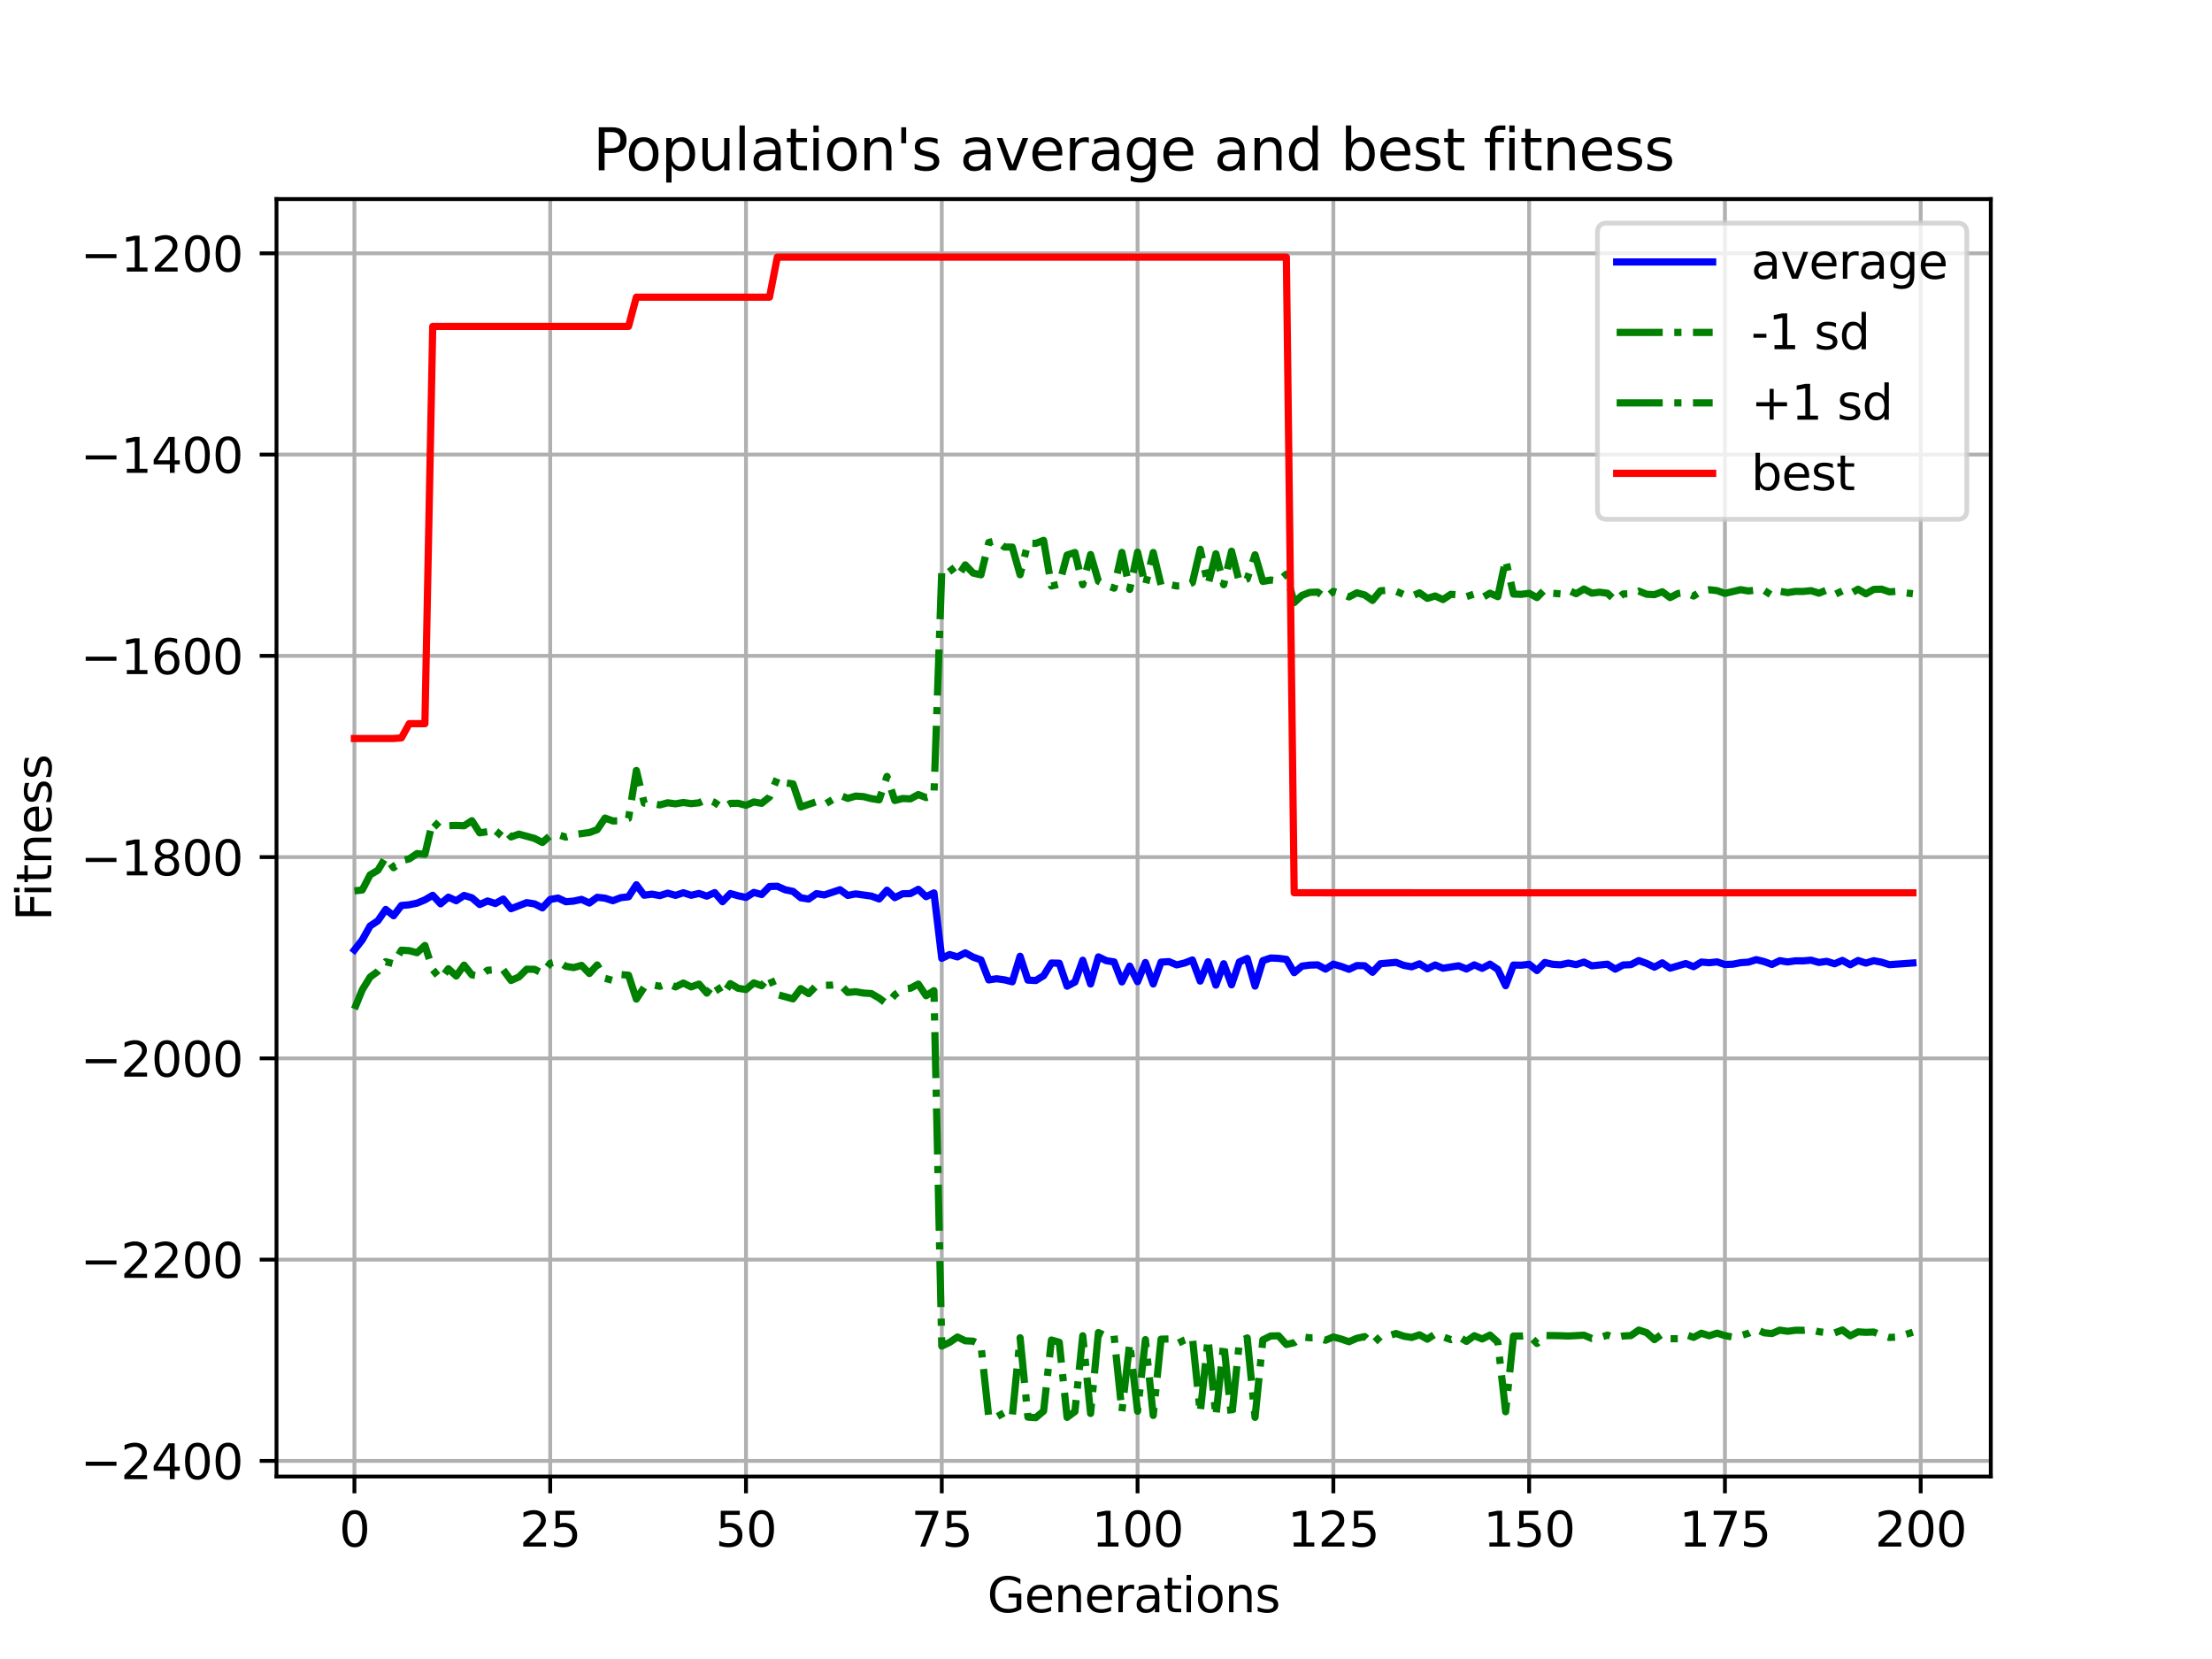 <?xml version="1.0" encoding="utf-8" standalone="no"?>
<!DOCTYPE svg PUBLIC "-//W3C//DTD SVG 1.1//EN"
  "http://www.w3.org/Graphics/SVG/1.1/DTD/svg11.dtd">
<svg xmlns:xlink="http://www.w3.org/1999/xlink" width="460.8pt" height="345.6pt" viewBox="0 0 460.8 345.6" xmlns="http://www.w3.org/2000/svg" version="1.1">
 <defs>
  <style type="text/css">*{stroke-linejoin: round; stroke-linecap: butt}</style>
 </defs>
 <g id="figure_1">
  <g id="patch_1">
   <path d="M 0 345.6 
L 460.8 345.6 
L 460.8 0 
L 0 0 
z
" style="fill: #ffffff"/>
  </g>
  <g id="axes_1">
   <g id="patch_2">
    <path d="M 57.6 307.584 
L 414.72 307.584 
L 414.72 41.472 
L 57.6 41.472 
z
" style="fill: #ffffff"/>
   </g>
   <g id="matplotlib.axis_1">
    <g id="xtick_1">
     <g id="line2d_1">
      <path d="M 73.833 307.584 
L 73.833 41.472 
" clip-path="url(#p5dfbb6d2ee)" style="fill: none; stroke: #b0b0b0; stroke-width: 0.8; stroke-linecap: square"/>
     </g>
     <g id="line2d_2">
      <defs>
       <path id="m62d4b62f67" d="M 0 0 
L 0 3.5 
" style="stroke: #000000; stroke-width: 0.8"/>
      </defs>
      <g>
       <use xlink:href="#m62d4b62f67" x="73.833" y="307.584" style="stroke: #000000; stroke-width: 0.8"/>
      </g>
     </g>
     <g id="text_1">
      <!-- 0 -->
      <g transform="translate(70.651 322.182) scale(0.1 -0.1)">
       <defs>
        <path id="DejaVuSans-30" d="M 2034 4250 
Q 1547 4250 1301 3770 
Q 1056 3291 1056 2328 
Q 1056 1369 1301 889 
Q 1547 409 2034 409 
Q 2525 409 2770 889 
Q 3016 1369 3016 2328 
Q 3016 3291 2770 3770 
Q 2525 4250 2034 4250 
z
M 2034 4750 
Q 2819 4750 3233 4129 
Q 3647 3509 3647 2328 
Q 3647 1150 3233 529 
Q 2819 -91 2034 -91 
Q 1250 -91 836 529 
Q 422 1150 422 2328 
Q 422 3509 836 4129 
Q 1250 4750 2034 4750 
z
" transform="scale(0.016)"/>
       </defs>
       <use xlink:href="#DejaVuSans-30"/>
      </g>
     </g>
    </g>
    <g id="xtick_2">
     <g id="line2d_3">
      <path d="M 114.618 307.584 
L 114.618 41.472 
" clip-path="url(#p5dfbb6d2ee)" style="fill: none; stroke: #b0b0b0; stroke-width: 0.8; stroke-linecap: square"/>
     </g>
     <g id="line2d_4">
      <g>
       <use xlink:href="#m62d4b62f67" x="114.618" y="307.584" style="stroke: #000000; stroke-width: 0.8"/>
      </g>
     </g>
     <g id="text_2">
      <!-- 25 -->
      <g transform="translate(108.256 322.182) scale(0.1 -0.1)">
       <defs>
        <path id="DejaVuSans-32" d="M 1228 531 
L 3431 531 
L 3431 0 
L 469 0 
L 469 531 
Q 828 903 1448 1529 
Q 2069 2156 2228 2338 
Q 2531 2678 2651 2914 
Q 2772 3150 2772 3378 
Q 2772 3750 2511 3984 
Q 2250 4219 1831 4219 
Q 1534 4219 1204 4116 
Q 875 4013 500 3803 
L 500 4441 
Q 881 4594 1212 4672 
Q 1544 4750 1819 4750 
Q 2544 4750 2975 4387 
Q 3406 4025 3406 3419 
Q 3406 3131 3298 2873 
Q 3191 2616 2906 2266 
Q 2828 2175 2409 1742 
Q 1991 1309 1228 531 
z
" transform="scale(0.016)"/>
        <path id="DejaVuSans-35" d="M 691 4666 
L 3169 4666 
L 3169 4134 
L 1269 4134 
L 1269 2991 
Q 1406 3038 1543 3061 
Q 1681 3084 1819 3084 
Q 2600 3084 3056 2656 
Q 3513 2228 3513 1497 
Q 3513 744 3044 326 
Q 2575 -91 1722 -91 
Q 1428 -91 1123 -41 
Q 819 9 494 109 
L 494 744 
Q 775 591 1075 516 
Q 1375 441 1709 441 
Q 2250 441 2565 725 
Q 2881 1009 2881 1497 
Q 2881 1984 2565 2268 
Q 2250 2553 1709 2553 
Q 1456 2553 1204 2497 
Q 953 2441 691 2322 
L 691 4666 
z
" transform="scale(0.016)"/>
       </defs>
       <use xlink:href="#DejaVuSans-32"/>
       <use xlink:href="#DejaVuSans-35" x="63.623"/>
      </g>
     </g>
    </g>
    <g id="xtick_3">
     <g id="line2d_5">
      <path d="M 155.404 307.584 
L 155.404 41.472 
" clip-path="url(#p5dfbb6d2ee)" style="fill: none; stroke: #b0b0b0; stroke-width: 0.8; stroke-linecap: square"/>
     </g>
     <g id="line2d_6">
      <g>
       <use xlink:href="#m62d4b62f67" x="155.404" y="307.584" style="stroke: #000000; stroke-width: 0.8"/>
      </g>
     </g>
     <g id="text_3">
      <!-- 50 -->
      <g transform="translate(149.042 322.182) scale(0.1 -0.1)">
       <use xlink:href="#DejaVuSans-35"/>
       <use xlink:href="#DejaVuSans-30" x="63.623"/>
      </g>
     </g>
    </g>
    <g id="xtick_4">
     <g id="line2d_7">
      <path d="M 196.19 307.584 
L 196.19 41.472 
" clip-path="url(#p5dfbb6d2ee)" style="fill: none; stroke: #b0b0b0; stroke-width: 0.8; stroke-linecap: square"/>
     </g>
     <g id="line2d_8">
      <g>
       <use xlink:href="#m62d4b62f67" x="196.19" y="307.584" style="stroke: #000000; stroke-width: 0.8"/>
      </g>
     </g>
     <g id="text_4">
      <!-- 75 -->
      <g transform="translate(189.827 322.182) scale(0.1 -0.1)">
       <defs>
        <path id="DejaVuSans-37" d="M 525 4666 
L 3525 4666 
L 3525 4397 
L 1831 0 
L 1172 0 
L 2766 4134 
L 525 4134 
L 525 4666 
z
" transform="scale(0.016)"/>
       </defs>
       <use xlink:href="#DejaVuSans-37"/>
       <use xlink:href="#DejaVuSans-35" x="63.623"/>
      </g>
     </g>
    </g>
    <g id="xtick_5">
     <g id="line2d_9">
      <path d="M 236.976 307.584 
L 236.976 41.472 
" clip-path="url(#p5dfbb6d2ee)" style="fill: none; stroke: #b0b0b0; stroke-width: 0.8; stroke-linecap: square"/>
     </g>
     <g id="line2d_10">
      <g>
       <use xlink:href="#m62d4b62f67" x="236.976" y="307.584" style="stroke: #000000; stroke-width: 0.8"/>
      </g>
     </g>
     <g id="text_5">
      <!-- 100 -->
      <g transform="translate(227.432 322.182) scale(0.1 -0.1)">
       <defs>
        <path id="DejaVuSans-31" d="M 794 531 
L 1825 531 
L 1825 4091 
L 703 3866 
L 703 4441 
L 1819 4666 
L 2450 4666 
L 2450 531 
L 3481 531 
L 3481 0 
L 794 0 
L 794 531 
z
" transform="scale(0.016)"/>
       </defs>
       <use xlink:href="#DejaVuSans-31"/>
       <use xlink:href="#DejaVuSans-30" x="63.623"/>
       <use xlink:href="#DejaVuSans-30" x="127.246"/>
      </g>
     </g>
    </g>
    <g id="xtick_6">
     <g id="line2d_11">
      <path d="M 277.761 307.584 
L 277.761 41.472 
" clip-path="url(#p5dfbb6d2ee)" style="fill: none; stroke: #b0b0b0; stroke-width: 0.8; stroke-linecap: square"/>
     </g>
     <g id="line2d_12">
      <g>
       <use xlink:href="#m62d4b62f67" x="277.761" y="307.584" style="stroke: #000000; stroke-width: 0.8"/>
      </g>
     </g>
     <g id="text_6">
      <!-- 125 -->
      <g transform="translate(268.218 322.182) scale(0.1 -0.1)">
       <use xlink:href="#DejaVuSans-31"/>
       <use xlink:href="#DejaVuSans-32" x="63.623"/>
       <use xlink:href="#DejaVuSans-35" x="127.246"/>
      </g>
     </g>
    </g>
    <g id="xtick_7">
     <g id="line2d_13">
      <path d="M 318.547 307.584 
L 318.547 41.472 
" clip-path="url(#p5dfbb6d2ee)" style="fill: none; stroke: #b0b0b0; stroke-width: 0.8; stroke-linecap: square"/>
     </g>
     <g id="line2d_14">
      <g>
       <use xlink:href="#m62d4b62f67" x="318.547" y="307.584" style="stroke: #000000; stroke-width: 0.8"/>
      </g>
     </g>
     <g id="text_7">
      <!-- 150 -->
      <g transform="translate(309.003 322.182) scale(0.1 -0.1)">
       <use xlink:href="#DejaVuSans-31"/>
       <use xlink:href="#DejaVuSans-35" x="63.623"/>
       <use xlink:href="#DejaVuSans-30" x="127.246"/>
      </g>
     </g>
    </g>
    <g id="xtick_8">
     <g id="line2d_15">
      <path d="M 359.333 307.584 
L 359.333 41.472 
" clip-path="url(#p5dfbb6d2ee)" style="fill: none; stroke: #b0b0b0; stroke-width: 0.8; stroke-linecap: square"/>
     </g>
     <g id="line2d_16">
      <g>
       <use xlink:href="#m62d4b62f67" x="359.333" y="307.584" style="stroke: #000000; stroke-width: 0.8"/>
      </g>
     </g>
     <g id="text_8">
      <!-- 175 -->
      <g transform="translate(349.789 322.182) scale(0.1 -0.1)">
       <use xlink:href="#DejaVuSans-31"/>
       <use xlink:href="#DejaVuSans-37" x="63.623"/>
       <use xlink:href="#DejaVuSans-35" x="127.246"/>
      </g>
     </g>
    </g>
    <g id="xtick_9">
     <g id="line2d_17">
      <path d="M 400.119 307.584 
L 400.119 41.472 
" clip-path="url(#p5dfbb6d2ee)" style="fill: none; stroke: #b0b0b0; stroke-width: 0.8; stroke-linecap: square"/>
     </g>
     <g id="line2d_18">
      <g>
       <use xlink:href="#m62d4b62f67" x="400.119" y="307.584" style="stroke: #000000; stroke-width: 0.8"/>
      </g>
     </g>
     <g id="text_9">
      <!-- 200 -->
      <g transform="translate(390.575 322.182) scale(0.1 -0.1)">
       <use xlink:href="#DejaVuSans-32"/>
       <use xlink:href="#DejaVuSans-30" x="63.623"/>
       <use xlink:href="#DejaVuSans-30" x="127.246"/>
      </g>
     </g>
    </g>
    <g id="text_10">
     <!-- Generations -->
     <g transform="translate(205.662 335.861) scale(0.1 -0.1)">
      <defs>
       <path id="DejaVuSans-47" d="M 3809 666 
L 3809 1919 
L 2778 1919 
L 2778 2438 
L 4434 2438 
L 4434 434 
Q 4069 175 3628 42 
Q 3188 -91 2688 -91 
Q 1594 -91 976 548 
Q 359 1188 359 2328 
Q 359 3472 976 4111 
Q 1594 4750 2688 4750 
Q 3144 4750 3555 4637 
Q 3966 4525 4313 4306 
L 4313 3634 
Q 3963 3931 3569 4081 
Q 3175 4231 2741 4231 
Q 1884 4231 1454 3753 
Q 1025 3275 1025 2328 
Q 1025 1384 1454 906 
Q 1884 428 2741 428 
Q 3075 428 3337 486 
Q 3600 544 3809 666 
z
" transform="scale(0.016)"/>
       <path id="DejaVuSans-65" d="M 3597 1894 
L 3597 1613 
L 953 1613 
Q 991 1019 1311 708 
Q 1631 397 2203 397 
Q 2534 397 2845 478 
Q 3156 559 3463 722 
L 3463 178 
Q 3153 47 2828 -22 
Q 2503 -91 2169 -91 
Q 1331 -91 842 396 
Q 353 884 353 1716 
Q 353 2575 817 3079 
Q 1281 3584 2069 3584 
Q 2775 3584 3186 3129 
Q 3597 2675 3597 1894 
z
M 3022 2063 
Q 3016 2534 2758 2815 
Q 2500 3097 2075 3097 
Q 1594 3097 1305 2825 
Q 1016 2553 972 2059 
L 3022 2063 
z
" transform="scale(0.016)"/>
       <path id="DejaVuSans-6e" d="M 3513 2113 
L 3513 0 
L 2938 0 
L 2938 2094 
Q 2938 2591 2744 2837 
Q 2550 3084 2163 3084 
Q 1697 3084 1428 2787 
Q 1159 2491 1159 1978 
L 1159 0 
L 581 0 
L 581 3500 
L 1159 3500 
L 1159 2956 
Q 1366 3272 1645 3428 
Q 1925 3584 2291 3584 
Q 2894 3584 3203 3211 
Q 3513 2838 3513 2113 
z
" transform="scale(0.016)"/>
       <path id="DejaVuSans-72" d="M 2631 2963 
Q 2534 3019 2420 3045 
Q 2306 3072 2169 3072 
Q 1681 3072 1420 2755 
Q 1159 2438 1159 1844 
L 1159 0 
L 581 0 
L 581 3500 
L 1159 3500 
L 1159 2956 
Q 1341 3275 1631 3429 
Q 1922 3584 2338 3584 
Q 2397 3584 2469 3576 
Q 2541 3569 2628 3553 
L 2631 2963 
z
" transform="scale(0.016)"/>
       <path id="DejaVuSans-61" d="M 2194 1759 
Q 1497 1759 1228 1600 
Q 959 1441 959 1056 
Q 959 750 1161 570 
Q 1363 391 1709 391 
Q 2188 391 2477 730 
Q 2766 1069 2766 1631 
L 2766 1759 
L 2194 1759 
z
M 3341 1997 
L 3341 0 
L 2766 0 
L 2766 531 
Q 2569 213 2275 61 
Q 1981 -91 1556 -91 
Q 1019 -91 701 211 
Q 384 513 384 1019 
Q 384 1609 779 1909 
Q 1175 2209 1959 2209 
L 2766 2209 
L 2766 2266 
Q 2766 2663 2505 2880 
Q 2244 3097 1772 3097 
Q 1472 3097 1187 3025 
Q 903 2953 641 2809 
L 641 3341 
Q 956 3463 1253 3523 
Q 1550 3584 1831 3584 
Q 2591 3584 2966 3190 
Q 3341 2797 3341 1997 
z
" transform="scale(0.016)"/>
       <path id="DejaVuSans-74" d="M 1172 4494 
L 1172 3500 
L 2356 3500 
L 2356 3053 
L 1172 3053 
L 1172 1153 
Q 1172 725 1289 603 
Q 1406 481 1766 481 
L 2356 481 
L 2356 0 
L 1766 0 
Q 1100 0 847 248 
Q 594 497 594 1153 
L 594 3053 
L 172 3053 
L 172 3500 
L 594 3500 
L 594 4494 
L 1172 4494 
z
" transform="scale(0.016)"/>
       <path id="DejaVuSans-69" d="M 603 3500 
L 1178 3500 
L 1178 0 
L 603 0 
L 603 3500 
z
M 603 4863 
L 1178 4863 
L 1178 4134 
L 603 4134 
L 603 4863 
z
" transform="scale(0.016)"/>
       <path id="DejaVuSans-6f" d="M 1959 3097 
Q 1497 3097 1228 2736 
Q 959 2375 959 1747 
Q 959 1119 1226 758 
Q 1494 397 1959 397 
Q 2419 397 2687 759 
Q 2956 1122 2956 1747 
Q 2956 2369 2687 2733 
Q 2419 3097 1959 3097 
z
M 1959 3584 
Q 2709 3584 3137 3096 
Q 3566 2609 3566 1747 
Q 3566 888 3137 398 
Q 2709 -91 1959 -91 
Q 1206 -91 779 398 
Q 353 888 353 1747 
Q 353 2609 779 3096 
Q 1206 3584 1959 3584 
z
" transform="scale(0.016)"/>
       <path id="DejaVuSans-73" d="M 2834 3397 
L 2834 2853 
Q 2591 2978 2328 3040 
Q 2066 3103 1784 3103 
Q 1356 3103 1142 2972 
Q 928 2841 928 2578 
Q 928 2378 1081 2264 
Q 1234 2150 1697 2047 
L 1894 2003 
Q 2506 1872 2764 1633 
Q 3022 1394 3022 966 
Q 3022 478 2636 193 
Q 2250 -91 1575 -91 
Q 1294 -91 989 -36 
Q 684 19 347 128 
L 347 722 
Q 666 556 975 473 
Q 1284 391 1588 391 
Q 1994 391 2212 530 
Q 2431 669 2431 922 
Q 2431 1156 2273 1281 
Q 2116 1406 1581 1522 
L 1381 1569 
Q 847 1681 609 1914 
Q 372 2147 372 2553 
Q 372 3047 722 3315 
Q 1072 3584 1716 3584 
Q 2034 3584 2315 3537 
Q 2597 3491 2834 3397 
z
" transform="scale(0.016)"/>
      </defs>
      <use xlink:href="#DejaVuSans-47"/>
      <use xlink:href="#DejaVuSans-65" x="77.49"/>
      <use xlink:href="#DejaVuSans-6e" x="139.014"/>
      <use xlink:href="#DejaVuSans-65" x="202.393"/>
      <use xlink:href="#DejaVuSans-72" x="263.916"/>
      <use xlink:href="#DejaVuSans-61" x="305.029"/>
      <use xlink:href="#DejaVuSans-74" x="366.309"/>
      <use xlink:href="#DejaVuSans-69" x="405.518"/>
      <use xlink:href="#DejaVuSans-6f" x="433.301"/>
      <use xlink:href="#DejaVuSans-6e" x="494.482"/>
      <use xlink:href="#DejaVuSans-73" x="557.861"/>
     </g>
    </g>
   </g>
   <g id="matplotlib.axis_2">
    <g id="ytick_1">
     <g id="line2d_19">
      <path d="M 57.6 304.334 
L 414.72 304.334 
" clip-path="url(#p5dfbb6d2ee)" style="fill: none; stroke: #b0b0b0; stroke-width: 0.8; stroke-linecap: square"/>
     </g>
     <g id="line2d_20">
      <defs>
       <path id="mef8c533d54" d="M 0 0 
L -3.5 0 
" style="stroke: #000000; stroke-width: 0.8"/>
      </defs>
      <g>
       <use xlink:href="#mef8c533d54" x="57.6" y="304.334" style="stroke: #000000; stroke-width: 0.8"/>
      </g>
     </g>
     <g id="text_11">
      <!-- −2400 -->
      <g transform="translate(16.77 308.134) scale(0.1 -0.1)">
       <defs>
        <path id="DejaVuSans-2212" d="M 678 2272 
L 4684 2272 
L 4684 1741 
L 678 1741 
L 678 2272 
z
" transform="scale(0.016)"/>
        <path id="DejaVuSans-34" d="M 2419 4116 
L 825 1625 
L 2419 1625 
L 2419 4116 
z
M 2253 4666 
L 3047 4666 
L 3047 1625 
L 3713 1625 
L 3713 1100 
L 3047 1100 
L 3047 0 
L 2419 0 
L 2419 1100 
L 313 1100 
L 313 1709 
L 2253 4666 
z
" transform="scale(0.016)"/>
       </defs>
       <use xlink:href="#DejaVuSans-2212"/>
       <use xlink:href="#DejaVuSans-32" x="83.789"/>
       <use xlink:href="#DejaVuSans-34" x="147.412"/>
       <use xlink:href="#DejaVuSans-30" x="211.035"/>
       <use xlink:href="#DejaVuSans-30" x="274.658"/>
      </g>
     </g>
    </g>
    <g id="ytick_2">
     <g id="line2d_21">
      <path d="M 57.6 262.408 
L 414.72 262.408 
" clip-path="url(#p5dfbb6d2ee)" style="fill: none; stroke: #b0b0b0; stroke-width: 0.8; stroke-linecap: square"/>
     </g>
     <g id="line2d_22">
      <g>
       <use xlink:href="#mef8c533d54" x="57.6" y="262.408" style="stroke: #000000; stroke-width: 0.8"/>
      </g>
     </g>
     <g id="text_12">
      <!-- −2200 -->
      <g transform="translate(16.77 266.207) scale(0.1 -0.1)">
       <use xlink:href="#DejaVuSans-2212"/>
       <use xlink:href="#DejaVuSans-32" x="83.789"/>
       <use xlink:href="#DejaVuSans-32" x="147.412"/>
       <use xlink:href="#DejaVuSans-30" x="211.035"/>
       <use xlink:href="#DejaVuSans-30" x="274.658"/>
      </g>
     </g>
    </g>
    <g id="ytick_3">
     <g id="line2d_23">
      <path d="M 57.6 220.481 
L 414.72 220.481 
" clip-path="url(#p5dfbb6d2ee)" style="fill: none; stroke: #b0b0b0; stroke-width: 0.8; stroke-linecap: square"/>
     </g>
     <g id="line2d_24">
      <g>
       <use xlink:href="#mef8c533d54" x="57.6" y="220.481" style="stroke: #000000; stroke-width: 0.8"/>
      </g>
     </g>
     <g id="text_13">
      <!-- −2000 -->
      <g transform="translate(16.77 224.281) scale(0.1 -0.1)">
       <use xlink:href="#DejaVuSans-2212"/>
       <use xlink:href="#DejaVuSans-32" x="83.789"/>
       <use xlink:href="#DejaVuSans-30" x="147.412"/>
       <use xlink:href="#DejaVuSans-30" x="211.035"/>
       <use xlink:href="#DejaVuSans-30" x="274.658"/>
      </g>
     </g>
    </g>
    <g id="ytick_4">
     <g id="line2d_25">
      <path d="M 57.6 178.555 
L 414.72 178.555 
" clip-path="url(#p5dfbb6d2ee)" style="fill: none; stroke: #b0b0b0; stroke-width: 0.8; stroke-linecap: square"/>
     </g>
     <g id="line2d_26">
      <g>
       <use xlink:href="#mef8c533d54" x="57.6" y="178.555" style="stroke: #000000; stroke-width: 0.8"/>
      </g>
     </g>
     <g id="text_14">
      <!-- −1800 -->
      <g transform="translate(16.77 182.354) scale(0.1 -0.1)">
       <defs>
        <path id="DejaVuSans-38" d="M 2034 2216 
Q 1584 2216 1326 1975 
Q 1069 1734 1069 1313 
Q 1069 891 1326 650 
Q 1584 409 2034 409 
Q 2484 409 2743 651 
Q 3003 894 3003 1313 
Q 3003 1734 2745 1975 
Q 2488 2216 2034 2216 
z
M 1403 2484 
Q 997 2584 770 2862 
Q 544 3141 544 3541 
Q 544 4100 942 4425 
Q 1341 4750 2034 4750 
Q 2731 4750 3128 4425 
Q 3525 4100 3525 3541 
Q 3525 3141 3298 2862 
Q 3072 2584 2669 2484 
Q 3125 2378 3379 2068 
Q 3634 1759 3634 1313 
Q 3634 634 3220 271 
Q 2806 -91 2034 -91 
Q 1263 -91 848 271 
Q 434 634 434 1313 
Q 434 1759 690 2068 
Q 947 2378 1403 2484 
z
M 1172 3481 
Q 1172 3119 1398 2916 
Q 1625 2713 2034 2713 
Q 2441 2713 2670 2916 
Q 2900 3119 2900 3481 
Q 2900 3844 2670 4047 
Q 2441 4250 2034 4250 
Q 1625 4250 1398 4047 
Q 1172 3844 1172 3481 
z
" transform="scale(0.016)"/>
       </defs>
       <use xlink:href="#DejaVuSans-2212"/>
       <use xlink:href="#DejaVuSans-31" x="83.789"/>
       <use xlink:href="#DejaVuSans-38" x="147.412"/>
       <use xlink:href="#DejaVuSans-30" x="211.035"/>
       <use xlink:href="#DejaVuSans-30" x="274.658"/>
      </g>
     </g>
    </g>
    <g id="ytick_5">
     <g id="line2d_27">
      <path d="M 57.6 136.628 
L 414.72 136.628 
" clip-path="url(#p5dfbb6d2ee)" style="fill: none; stroke: #b0b0b0; stroke-width: 0.8; stroke-linecap: square"/>
     </g>
     <g id="line2d_28">
      <g>
       <use xlink:href="#mef8c533d54" x="57.6" y="136.628" style="stroke: #000000; stroke-width: 0.8"/>
      </g>
     </g>
     <g id="text_15">
      <!-- −1600 -->
      <g transform="translate(16.77 140.428) scale(0.1 -0.1)">
       <defs>
        <path id="DejaVuSans-36" d="M 2113 2584 
Q 1688 2584 1439 2293 
Q 1191 2003 1191 1497 
Q 1191 994 1439 701 
Q 1688 409 2113 409 
Q 2538 409 2786 701 
Q 3034 994 3034 1497 
Q 3034 2003 2786 2293 
Q 2538 2584 2113 2584 
z
M 3366 4563 
L 3366 3988 
Q 3128 4100 2886 4159 
Q 2644 4219 2406 4219 
Q 1781 4219 1451 3797 
Q 1122 3375 1075 2522 
Q 1259 2794 1537 2939 
Q 1816 3084 2150 3084 
Q 2853 3084 3261 2657 
Q 3669 2231 3669 1497 
Q 3669 778 3244 343 
Q 2819 -91 2113 -91 
Q 1303 -91 875 529 
Q 447 1150 447 2328 
Q 447 3434 972 4092 
Q 1497 4750 2381 4750 
Q 2619 4750 2861 4703 
Q 3103 4656 3366 4563 
z
" transform="scale(0.016)"/>
       </defs>
       <use xlink:href="#DejaVuSans-2212"/>
       <use xlink:href="#DejaVuSans-31" x="83.789"/>
       <use xlink:href="#DejaVuSans-36" x="147.412"/>
       <use xlink:href="#DejaVuSans-30" x="211.035"/>
       <use xlink:href="#DejaVuSans-30" x="274.658"/>
      </g>
     </g>
    </g>
    <g id="ytick_6">
     <g id="line2d_29">
      <path d="M 57.6 94.702 
L 414.72 94.702 
" clip-path="url(#p5dfbb6d2ee)" style="fill: none; stroke: #b0b0b0; stroke-width: 0.8; stroke-linecap: square"/>
     </g>
     <g id="line2d_30">
      <g>
       <use xlink:href="#mef8c533d54" x="57.6" y="94.702" style="stroke: #000000; stroke-width: 0.8"/>
      </g>
     </g>
     <g id="text_16">
      <!-- −1400 -->
      <g transform="translate(16.77 98.501) scale(0.1 -0.1)">
       <use xlink:href="#DejaVuSans-2212"/>
       <use xlink:href="#DejaVuSans-31" x="83.789"/>
       <use xlink:href="#DejaVuSans-34" x="147.412"/>
       <use xlink:href="#DejaVuSans-30" x="211.035"/>
       <use xlink:href="#DejaVuSans-30" x="274.658"/>
      </g>
     </g>
    </g>
    <g id="ytick_7">
     <g id="line2d_31">
      <path d="M 57.6 52.775 
L 414.72 52.775 
" clip-path="url(#p5dfbb6d2ee)" style="fill: none; stroke: #b0b0b0; stroke-width: 0.8; stroke-linecap: square"/>
     </g>
     <g id="line2d_32">
      <g>
       <use xlink:href="#mef8c533d54" x="57.6" y="52.775" style="stroke: #000000; stroke-width: 0.8"/>
      </g>
     </g>
     <g id="text_17">
      <!-- −1200 -->
      <g transform="translate(16.77 56.574) scale(0.1 -0.1)">
       <use xlink:href="#DejaVuSans-2212"/>
       <use xlink:href="#DejaVuSans-31" x="83.789"/>
       <use xlink:href="#DejaVuSans-32" x="147.412"/>
       <use xlink:href="#DejaVuSans-30" x="211.035"/>
       <use xlink:href="#DejaVuSans-30" x="274.658"/>
      </g>
     </g>
    </g>
    <g id="text_18">
     <!-- Fitness -->
     <g transform="translate(10.691 191.845) rotate(-90) scale(0.1 -0.1)">
      <defs>
       <path id="DejaVuSans-46" d="M 628 4666 
L 3309 4666 
L 3309 4134 
L 1259 4134 
L 1259 2759 
L 3109 2759 
L 3109 2228 
L 1259 2228 
L 1259 0 
L 628 0 
L 628 4666 
z
" transform="scale(0.016)"/>
      </defs>
      <use xlink:href="#DejaVuSans-46"/>
      <use xlink:href="#DejaVuSans-69" x="50.27"/>
      <use xlink:href="#DejaVuSans-74" x="78.053"/>
      <use xlink:href="#DejaVuSans-6e" x="117.262"/>
      <use xlink:href="#DejaVuSans-65" x="180.641"/>
      <use xlink:href="#DejaVuSans-73" x="242.164"/>
      <use xlink:href="#DejaVuSans-73" x="294.264"/>
     </g>
    </g>
   </g>
   <g id="line2d_33">
    <path d="M 73.833 197.888 
L 75.464 195.803 
L 77.096 192.899 
L 78.727 191.817 
L 80.358 189.458 
L 81.99 190.764 
L 83.621 188.627 
L 85.253 188.481 
L 86.884 188.138 
L 88.516 187.463 
L 90.147 186.511 
L 91.778 188.283 
L 93.41 186.901 
L 95.041 187.636 
L 96.673 186.535 
L 98.304 187.026 
L 99.936 188.433 
L 101.567 187.692 
L 103.198 188.222 
L 104.83 187.289 
L 106.461 189.301 
L 109.724 188.039 
L 111.356 188.292 
L 112.987 189.128 
L 114.618 187.373 
L 116.25 187.082 
L 117.881 187.848 
L 119.513 187.717 
L 121.144 187.357 
L 122.776 188.119 
L 124.407 186.924 
L 126.038 187.105 
L 127.67 187.635 
L 129.301 187.003 
L 130.933 186.817 
L 132.564 184.314 
L 134.196 186.488 
L 135.827 186.271 
L 137.458 186.572 
L 139.09 186.055 
L 140.721 186.521 
L 142.353 185.979 
L 143.984 186.501 
L 145.616 186.122 
L 147.247 186.683 
L 148.879 185.946 
L 150.51 187.832 
L 152.141 186.137 
L 153.773 186.608 
L 155.404 186.945 
L 157.036 185.909 
L 158.667 186.346 
L 160.299 184.675 
L 161.93 184.625 
L 163.561 185.355 
L 165.193 185.692 
L 166.824 187.025 
L 168.456 187.289 
L 170.087 186.156 
L 171.719 186.432 
L 174.981 185.346 
L 176.613 186.533 
L 178.244 186.215 
L 181.507 186.666 
L 183.139 187.272 
L 184.77 185.449 
L 186.401 186.998 
L 188.033 186.188 
L 189.664 186.143 
L 191.296 185.26 
L 192.927 186.792 
L 194.559 186.007 
L 196.19 199.637 
L 197.821 198.845 
L 199.453 199.336 
L 201.084 198.493 
L 202.716 199.384 
L 204.347 199.966 
L 205.979 204.132 
L 207.61 203.89 
L 209.241 204.116 
L 210.873 204.527 
L 212.504 199.207 
L 214.136 204.178 
L 215.767 204.263 
L 217.399 203.257 
L 219.03 200.616 
L 220.661 200.654 
L 222.293 205.442 
L 223.924 204.576 
L 225.556 200.038 
L 227.187 204.983 
L 228.819 199.333 
L 230.45 200.125 
L 232.081 200.379 
L 233.713 204.554 
L 235.344 201.264 
L 236.976 204.506 
L 238.607 200.511 
L 240.239 204.978 
L 241.87 200.428 
L 243.501 200.322 
L 245.133 201.004 
L 246.764 200.613 
L 248.396 199.979 
L 250.027 204.377 
L 251.659 200.351 
L 253.29 205.218 
L 254.921 200.763 
L 256.553 205.157 
L 258.184 200.383 
L 259.816 199.663 
L 261.447 205.417 
L 263.079 200.118 
L 264.71 199.572 
L 266.341 199.643 
L 267.973 199.847 
L 269.604 202.621 
L 271.236 201.259 
L 272.867 201.046 
L 274.499 200.998 
L 276.13 201.888 
L 277.761 200.851 
L 279.393 201.32 
L 281.024 201.926 
L 282.656 201.145 
L 284.287 201.186 
L 285.919 202.544 
L 287.55 200.763 
L 290.813 200.478 
L 292.444 201.107 
L 294.076 201.405 
L 295.707 200.781 
L 297.339 201.816 
L 298.97 201.021 
L 300.601 201.7 
L 303.864 201.192 
L 305.496 201.862 
L 307.127 200.999 
L 308.759 201.721 
L 310.39 200.85 
L 312.021 201.945 
L 313.653 205.338 
L 315.284 201.037 
L 316.916 201.071 
L 318.547 200.879 
L 320.179 202.18 
L 321.81 200.505 
L 323.441 200.878 
L 325.073 200.984 
L 326.704 200.628 
L 328.336 200.945 
L 329.967 200.42 
L 331.599 201.194 
L 334.862 200.858 
L 336.493 201.894 
L 338.124 201.024 
L 339.756 200.952 
L 341.387 200.102 
L 343.019 200.697 
L 344.65 201.476 
L 346.282 200.576 
L 347.913 201.687 
L 351.176 200.725 
L 352.807 201.381 
L 354.439 200.412 
L 356.07 200.557 
L 357.702 200.377 
L 359.333 200.924 
L 360.964 200.863 
L 362.596 200.545 
L 364.227 200.429 
L 365.859 199.913 
L 367.49 200.315 
L 369.122 200.915 
L 370.753 200.123 
L 372.384 200.393 
L 374.016 200.158 
L 375.647 200.169 
L 377.279 200.021 
L 378.91 200.498 
L 380.542 200.265 
L 382.173 200.769 
L 383.804 200.073 
L 385.436 200.972 
L 387.067 200.094 
L 388.699 200.625 
L 390.33 200.133 
L 391.962 200.446 
L 393.593 200.957 
L 398.487 200.606 
L 398.487 200.606 
" clip-path="url(#p5dfbb6d2ee)" style="fill: none; stroke: #0000ff; stroke-width: 1.5; stroke-linecap: square"/>
   </g>
   <g id="line2d_34">
    <path d="M 73.833 210.191 
L 75.464 206.204 
L 77.096 203.547 
L 78.727 202.345 
L 80.358 200.339 
L 81.99 200.77 
L 83.621 197.938 
L 85.253 198.04 
L 86.884 198.469 
L 88.516 196.953 
L 90.147 201.998 
L 91.778 203.954 
L 93.41 201.8 
L 95.041 203.32 
L 96.673 201.05 
L 98.304 203.083 
L 99.936 203.365 
L 101.567 202.125 
L 103.198 202.013 
L 104.83 202.039 
L 106.461 204.252 
L 108.093 203.526 
L 109.724 201.9 
L 111.356 201.929 
L 112.987 202.751 
L 114.618 200.677 
L 116.25 200.28 
L 117.881 201.309 
L 119.513 201.563 
L 121.144 201.105 
L 122.776 202.8 
L 124.407 201.014 
L 126.038 203.796 
L 127.67 204.25 
L 129.301 203.023 
L 130.933 203.155 
L 132.564 208.131 
L 134.196 205.666 
L 135.827 205.135 
L 137.458 205.466 
L 139.09 204.875 
L 140.721 205.589 
L 142.353 204.784 
L 143.984 205.591 
L 145.616 205.001 
L 147.247 206.883 
L 148.879 204.723 
L 150.51 207.333 
L 152.141 204.912 
L 153.773 205.877 
L 155.404 206.131 
L 157.036 204.752 
L 158.667 205.345 
L 160.299 203.306 
L 161.93 207.179 
L 165.193 208.085 
L 166.824 205.94 
L 168.456 206.996 
L 170.087 205.299 
L 173.35 205.216 
L 174.981 205.026 
L 176.613 206.745 
L 178.244 206.591 
L 179.876 206.871 
L 181.507 206.969 
L 183.139 207.92 
L 184.77 209.159 
L 186.401 207.235 
L 188.033 206.034 
L 189.664 205.865 
L 191.296 205.002 
L 192.927 207.431 
L 194.559 206.37 
L 196.19 280.414 
L 197.821 279.641 
L 199.453 278.523 
L 201.084 279.312 
L 202.716 279.39 
L 204.347 280.181 
L 205.979 295.259 
L 207.61 295.184 
L 209.241 294.272 
L 210.873 295.086 
L 212.504 278.684 
L 214.136 295.212 
L 215.767 295.327 
L 217.399 293.95 
L 219.03 279.149 
L 220.661 279.614 
L 222.293 295.26 
L 223.924 294.056 
L 225.556 278.264 
L 227.187 294.448 
L 228.819 277.593 
L 230.45 278.346 
L 232.081 278.238 
L 233.713 294.031 
L 235.344 279.744 
L 236.976 293.993 
L 238.607 279.064 
L 240.239 294.861 
L 241.87 278.972 
L 243.501 278.93 
L 245.133 279.937 
L 246.764 279.155 
L 248.396 278.576 
L 250.027 294.335 
L 251.659 278.908 
L 253.29 295.075 
L 254.921 279.717 
L 256.553 295.488 
L 258.184 279.485 
L 259.816 278.716 
L 261.447 295.26 
L 263.079 279.114 
L 264.71 278.312 
L 266.341 278.266 
L 267.973 280.082 
L 269.604 279.712 
L 271.236 278.493 
L 272.867 278.689 
L 274.499 278.651 
L 276.13 279.194 
L 277.761 278.514 
L 279.393 278.949 
L 281.024 279.503 
L 282.656 278.79 
L 284.287 278.435 
L 285.919 280.01 
L 287.55 278.448 
L 289.181 278.322 
L 290.813 277.792 
L 292.444 278.358 
L 294.076 278.62 
L 295.707 278.066 
L 297.339 278.983 
L 298.97 277.889 
L 302.233 279.07 
L 303.864 278.439 
L 305.496 279.435 
L 307.127 278.257 
L 308.759 278.931 
L 310.39 278.128 
L 312.021 279.594 
L 313.653 294.093 
L 315.284 278.323 
L 316.916 278.329 
L 318.547 278.165 
L 320.179 279.87 
L 321.81 278.201 
L 325.073 278.249 
L 326.704 278.319 
L 329.967 278.141 
L 331.599 278.825 
L 333.23 278.657 
L 334.862 278.136 
L 336.493 278.664 
L 338.124 278.311 
L 339.756 278.223 
L 341.387 277.073 
L 343.019 277.605 
L 344.65 279.073 
L 346.282 277.88 
L 347.913 278.88 
L 349.544 278.876 
L 351.176 278.033 
L 352.807 278.596 
L 354.439 277.734 
L 356.07 278.261 
L 357.702 277.716 
L 359.333 278.232 
L 360.964 278.536 
L 362.596 278.248 
L 364.227 277.75 
L 365.859 276.899 
L 367.49 277.643 
L 369.122 277.797 
L 370.753 277.089 
L 372.384 277.332 
L 374.016 277.119 
L 375.647 277.127 
L 377.279 276.998 
L 378.91 277.428 
L 380.542 277.607 
L 382.173 277.674 
L 383.804 277.054 
L 385.436 278.272 
L 387.067 277.447 
L 388.699 277.544 
L 390.33 277.483 
L 391.962 278.158 
L 393.593 278.62 
L 395.224 278.526 
L 398.487 277.527 
L 398.487 277.527 
" clip-path="url(#p5dfbb6d2ee)" style="fill: none; stroke-dasharray: 9.6,2.4,1.5,2.4; stroke-dashoffset: 0; stroke: #008000; stroke-width: 1.5"/>
   </g>
   <g id="line2d_35">
    <path d="M 73.833 185.585 
L 75.464 185.402 
L 77.096 182.252 
L 78.727 181.289 
L 80.358 178.577 
L 81.99 180.758 
L 83.621 179.316 
L 85.253 178.922 
L 86.884 177.807 
L 88.516 177.973 
L 90.147 171.024 
L 91.778 172.612 
L 93.41 172.003 
L 95.041 171.952 
L 96.673 172.021 
L 98.304 170.969 
L 99.936 173.501 
L 101.567 173.259 
L 103.198 174.432 
L 104.83 172.539 
L 106.461 174.35 
L 108.093 173.761 
L 111.356 174.656 
L 112.987 175.506 
L 114.618 174.069 
L 116.25 173.884 
L 117.881 174.387 
L 119.513 173.872 
L 122.776 173.438 
L 124.407 172.835 
L 126.038 170.415 
L 127.67 171.021 
L 129.301 170.984 
L 130.933 170.48 
L 132.564 160.498 
L 134.196 167.309 
L 135.827 167.407 
L 137.458 167.679 
L 139.09 167.235 
L 140.721 167.452 
L 142.353 167.174 
L 143.984 167.411 
L 145.616 167.244 
L 147.247 166.482 
L 148.879 167.169 
L 150.51 168.33 
L 152.141 167.361 
L 153.773 167.338 
L 155.404 167.759 
L 157.036 167.066 
L 158.667 167.347 
L 160.299 166.044 
L 161.93 162.071 
L 163.561 163.074 
L 165.193 163.298 
L 166.824 168.11 
L 170.087 167.012 
L 171.719 167.598 
L 174.981 165.667 
L 176.613 166.322 
L 178.244 165.839 
L 179.876 165.945 
L 181.507 166.363 
L 183.139 166.623 
L 184.77 161.74 
L 186.401 166.761 
L 188.033 166.342 
L 189.664 166.42 
L 191.296 165.517 
L 192.927 166.154 
L 194.559 165.644 
L 196.19 118.859 
L 197.821 118.05 
L 199.453 120.15 
L 201.084 117.674 
L 202.716 119.377 
L 204.347 119.751 
L 205.979 113.006 
L 207.61 112.596 
L 209.241 113.96 
L 210.873 113.968 
L 212.504 119.729 
L 214.136 113.143 
L 215.767 113.199 
L 217.399 112.564 
L 219.03 122.084 
L 220.661 121.695 
L 222.293 115.624 
L 223.924 115.095 
L 225.556 121.811 
L 227.187 115.519 
L 228.819 121.073 
L 230.45 121.904 
L 232.081 122.52 
L 233.713 115.077 
L 235.344 122.785 
L 236.976 115.019 
L 238.607 121.958 
L 240.239 115.095 
L 241.87 121.883 
L 243.501 121.714 
L 245.133 122.07 
L 246.764 122.071 
L 248.396 121.382 
L 250.027 114.42 
L 251.659 121.793 
L 253.29 115.361 
L 254.921 121.809 
L 256.553 114.827 
L 258.184 121.28 
L 259.816 120.611 
L 261.447 115.574 
L 263.079 121.122 
L 264.71 120.832 
L 266.341 121.02 
L 267.973 119.611 
L 269.604 125.531 
L 271.236 124.024 
L 272.867 123.403 
L 274.499 123.345 
L 276.13 124.581 
L 277.761 123.189 
L 279.393 123.692 
L 281.024 124.349 
L 282.656 123.5 
L 284.287 123.938 
L 285.919 125.079 
L 287.55 123.079 
L 289.181 122.954 
L 290.813 123.164 
L 292.444 123.856 
L 294.076 124.19 
L 295.707 123.497 
L 297.339 124.649 
L 298.97 124.154 
L 300.601 124.902 
L 302.233 123.802 
L 303.864 123.945 
L 305.496 124.289 
L 307.127 123.742 
L 308.759 124.511 
L 310.39 123.572 
L 312.021 124.297 
L 313.653 116.584 
L 315.284 123.752 
L 316.916 123.812 
L 318.547 123.593 
L 320.179 124.489 
L 321.81 122.809 
L 323.441 123.583 
L 325.073 123.719 
L 326.704 122.938 
L 328.336 123.683 
L 329.967 122.7 
L 331.599 123.564 
L 333.23 123.367 
L 334.862 123.581 
L 336.493 125.124 
L 338.124 123.736 
L 339.756 123.681 
L 341.387 123.131 
L 343.019 123.789 
L 344.65 123.88 
L 346.282 123.271 
L 347.913 124.494 
L 349.544 123.642 
L 351.176 123.417 
L 352.807 124.166 
L 354.439 123.091 
L 356.07 122.852 
L 357.702 123.039 
L 359.333 123.617 
L 362.596 122.842 
L 364.227 123.108 
L 365.859 122.927 
L 367.49 122.986 
L 369.122 124.034 
L 370.753 123.158 
L 372.384 123.453 
L 374.016 123.197 
L 375.647 123.211 
L 377.279 123.043 
L 378.91 123.567 
L 380.542 122.922 
L 382.173 123.864 
L 383.804 123.092 
L 385.436 123.673 
L 387.067 122.741 
L 388.699 123.706 
L 390.33 122.783 
L 391.962 122.734 
L 393.593 123.295 
L 395.224 123.178 
L 396.856 123.496 
L 398.487 123.685 
L 398.487 123.685 
" clip-path="url(#p5dfbb6d2ee)" style="fill: none; stroke-dasharray: 9.6,2.4,1.5,2.4; stroke-dashoffset: 0; stroke: #008000; stroke-width: 1.5"/>
   </g>
   <g id="line2d_36">
    <path d="M 73.833 153.845 
L 81.99 153.845 
L 83.621 153.715 
L 85.253 150.755 
L 88.516 150.755 
L 90.147 67.997 
L 130.933 67.997 
L 132.564 61.903 
L 160.299 61.903 
L 161.93 53.568 
L 267.973 53.568 
L 269.604 185.984 
L 398.487 185.993 
L 398.487 185.993 
" clip-path="url(#p5dfbb6d2ee)" style="fill: none; stroke: #ff0000; stroke-width: 1.5; stroke-linecap: square"/>
   </g>
   <g id="patch_3">
    <path d="M 57.6 307.584 
L 57.6 41.472 
" style="fill: none; stroke: #000000; stroke-width: 0.8; stroke-linejoin: miter; stroke-linecap: square"/>
   </g>
   <g id="patch_4">
    <path d="M 414.72 307.584 
L 414.72 41.472 
" style="fill: none; stroke: #000000; stroke-width: 0.8; stroke-linejoin: miter; stroke-linecap: square"/>
   </g>
   <g id="patch_5">
    <path d="M 57.6 307.584 
L 414.72 307.584 
" style="fill: none; stroke: #000000; stroke-width: 0.8; stroke-linejoin: miter; stroke-linecap: square"/>
   </g>
   <g id="patch_6">
    <path d="M 57.6 41.472 
L 414.72 41.472 
" style="fill: none; stroke: #000000; stroke-width: 0.8; stroke-linejoin: miter; stroke-linecap: square"/>
   </g>
   <g id="text_19">
    <!-- Population's average and best fitness -->
    <g transform="translate(123.53 35.472) scale(0.12 -0.12)">
     <defs>
      <path id="DejaVuSans-50" d="M 1259 4147 
L 1259 2394 
L 2053 2394 
Q 2494 2394 2734 2622 
Q 2975 2850 2975 3272 
Q 2975 3691 2734 3919 
Q 2494 4147 2053 4147 
L 1259 4147 
z
M 628 4666 
L 2053 4666 
Q 2838 4666 3239 4311 
Q 3641 3956 3641 3272 
Q 3641 2581 3239 2228 
Q 2838 1875 2053 1875 
L 1259 1875 
L 1259 0 
L 628 0 
L 628 4666 
z
" transform="scale(0.016)"/>
      <path id="DejaVuSans-70" d="M 1159 525 
L 1159 -1331 
L 581 -1331 
L 581 3500 
L 1159 3500 
L 1159 2969 
Q 1341 3281 1617 3432 
Q 1894 3584 2278 3584 
Q 2916 3584 3314 3078 
Q 3713 2572 3713 1747 
Q 3713 922 3314 415 
Q 2916 -91 2278 -91 
Q 1894 -91 1617 61 
Q 1341 213 1159 525 
z
M 3116 1747 
Q 3116 2381 2855 2742 
Q 2594 3103 2138 3103 
Q 1681 3103 1420 2742 
Q 1159 2381 1159 1747 
Q 1159 1113 1420 752 
Q 1681 391 2138 391 
Q 2594 391 2855 752 
Q 3116 1113 3116 1747 
z
" transform="scale(0.016)"/>
      <path id="DejaVuSans-75" d="M 544 1381 
L 544 3500 
L 1119 3500 
L 1119 1403 
Q 1119 906 1312 657 
Q 1506 409 1894 409 
Q 2359 409 2629 706 
Q 2900 1003 2900 1516 
L 2900 3500 
L 3475 3500 
L 3475 0 
L 2900 0 
L 2900 538 
Q 2691 219 2414 64 
Q 2138 -91 1772 -91 
Q 1169 -91 856 284 
Q 544 659 544 1381 
z
M 1991 3584 
L 1991 3584 
z
" transform="scale(0.016)"/>
      <path id="DejaVuSans-6c" d="M 603 4863 
L 1178 4863 
L 1178 0 
L 603 0 
L 603 4863 
z
" transform="scale(0.016)"/>
      <path id="DejaVuSans-27" d="M 1147 4666 
L 1147 2931 
L 616 2931 
L 616 4666 
L 1147 4666 
z
" transform="scale(0.016)"/>
      <path id="DejaVuSans-20" transform="scale(0.016)"/>
      <path id="DejaVuSans-76" d="M 191 3500 
L 800 3500 
L 1894 563 
L 2988 3500 
L 3597 3500 
L 2284 0 
L 1503 0 
L 191 3500 
z
" transform="scale(0.016)"/>
      <path id="DejaVuSans-67" d="M 2906 1791 
Q 2906 2416 2648 2759 
Q 2391 3103 1925 3103 
Q 1463 3103 1205 2759 
Q 947 2416 947 1791 
Q 947 1169 1205 825 
Q 1463 481 1925 481 
Q 2391 481 2648 825 
Q 2906 1169 2906 1791 
z
M 3481 434 
Q 3481 -459 3084 -895 
Q 2688 -1331 1869 -1331 
Q 1566 -1331 1297 -1286 
Q 1028 -1241 775 -1147 
L 775 -588 
Q 1028 -725 1275 -790 
Q 1522 -856 1778 -856 
Q 2344 -856 2625 -561 
Q 2906 -266 2906 331 
L 2906 616 
Q 2728 306 2450 153 
Q 2172 0 1784 0 
Q 1141 0 747 490 
Q 353 981 353 1791 
Q 353 2603 747 3093 
Q 1141 3584 1784 3584 
Q 2172 3584 2450 3431 
Q 2728 3278 2906 2969 
L 2906 3500 
L 3481 3500 
L 3481 434 
z
" transform="scale(0.016)"/>
      <path id="DejaVuSans-64" d="M 2906 2969 
L 2906 4863 
L 3481 4863 
L 3481 0 
L 2906 0 
L 2906 525 
Q 2725 213 2448 61 
Q 2172 -91 1784 -91 
Q 1150 -91 751 415 
Q 353 922 353 1747 
Q 353 2572 751 3078 
Q 1150 3584 1784 3584 
Q 2172 3584 2448 3432 
Q 2725 3281 2906 2969 
z
M 947 1747 
Q 947 1113 1208 752 
Q 1469 391 1925 391 
Q 2381 391 2643 752 
Q 2906 1113 2906 1747 
Q 2906 2381 2643 2742 
Q 2381 3103 1925 3103 
Q 1469 3103 1208 2742 
Q 947 2381 947 1747 
z
" transform="scale(0.016)"/>
      <path id="DejaVuSans-62" d="M 3116 1747 
Q 3116 2381 2855 2742 
Q 2594 3103 2138 3103 
Q 1681 3103 1420 2742 
Q 1159 2381 1159 1747 
Q 1159 1113 1420 752 
Q 1681 391 2138 391 
Q 2594 391 2855 752 
Q 3116 1113 3116 1747 
z
M 1159 2969 
Q 1341 3281 1617 3432 
Q 1894 3584 2278 3584 
Q 2916 3584 3314 3078 
Q 3713 2572 3713 1747 
Q 3713 922 3314 415 
Q 2916 -91 2278 -91 
Q 1894 -91 1617 61 
Q 1341 213 1159 525 
L 1159 0 
L 581 0 
L 581 4863 
L 1159 4863 
L 1159 2969 
z
" transform="scale(0.016)"/>
      <path id="DejaVuSans-66" d="M 2375 4863 
L 2375 4384 
L 1825 4384 
Q 1516 4384 1395 4259 
Q 1275 4134 1275 3809 
L 1275 3500 
L 2222 3500 
L 2222 3053 
L 1275 3053 
L 1275 0 
L 697 0 
L 697 3053 
L 147 3053 
L 147 3500 
L 697 3500 
L 697 3744 
Q 697 4328 969 4595 
Q 1241 4863 1831 4863 
L 2375 4863 
z
" transform="scale(0.016)"/>
     </defs>
     <use xlink:href="#DejaVuSans-50"/>
     <use xlink:href="#DejaVuSans-6f" x="56.678"/>
     <use xlink:href="#DejaVuSans-70" x="117.859"/>
     <use xlink:href="#DejaVuSans-75" x="181.336"/>
     <use xlink:href="#DejaVuSans-6c" x="244.715"/>
     <use xlink:href="#DejaVuSans-61" x="272.498"/>
     <use xlink:href="#DejaVuSans-74" x="333.777"/>
     <use xlink:href="#DejaVuSans-69" x="372.986"/>
     <use xlink:href="#DejaVuSans-6f" x="400.77"/>
     <use xlink:href="#DejaVuSans-6e" x="461.951"/>
     <use xlink:href="#DejaVuSans-27" x="525.33"/>
     <use xlink:href="#DejaVuSans-73" x="552.82"/>
     <use xlink:href="#DejaVuSans-20" x="604.92"/>
     <use xlink:href="#DejaVuSans-61" x="636.707"/>
     <use xlink:href="#DejaVuSans-76" x="697.986"/>
     <use xlink:href="#DejaVuSans-65" x="757.166"/>
     <use xlink:href="#DejaVuSans-72" x="818.689"/>
     <use xlink:href="#DejaVuSans-61" x="859.803"/>
     <use xlink:href="#DejaVuSans-67" x="921.082"/>
     <use xlink:href="#DejaVuSans-65" x="984.559"/>
     <use xlink:href="#DejaVuSans-20" x="1046.082"/>
     <use xlink:href="#DejaVuSans-61" x="1077.869"/>
     <use xlink:href="#DejaVuSans-6e" x="1139.148"/>
     <use xlink:href="#DejaVuSans-64" x="1202.527"/>
     <use xlink:href="#DejaVuSans-20" x="1266.004"/>
     <use xlink:href="#DejaVuSans-62" x="1297.791"/>
     <use xlink:href="#DejaVuSans-65" x="1361.268"/>
     <use xlink:href="#DejaVuSans-73" x="1422.791"/>
     <use xlink:href="#DejaVuSans-74" x="1474.891"/>
     <use xlink:href="#DejaVuSans-20" x="1514.1"/>
     <use xlink:href="#DejaVuSans-66" x="1545.887"/>
     <use xlink:href="#DejaVuSans-69" x="1581.092"/>
     <use xlink:href="#DejaVuSans-74" x="1608.875"/>
     <use xlink:href="#DejaVuSans-6e" x="1648.084"/>
     <use xlink:href="#DejaVuSans-65" x="1711.463"/>
     <use xlink:href="#DejaVuSans-73" x="1772.986"/>
     <use xlink:href="#DejaVuSans-73" x="1825.086"/>
    </g>
   </g>
   <g id="legend_1">
    <g id="patch_7">
     <path d="M 334.779 108.184 
L 407.72 108.184 
Q 409.72 108.184 409.72 106.184 
L 409.72 48.472 
Q 409.72 46.472 407.72 46.472 
L 334.779 46.472 
Q 332.779 46.472 332.779 48.472 
L 332.779 106.184 
Q 332.779 108.184 334.779 108.184 
z
" style="fill: #ffffff; opacity: 0.8; stroke: #cccccc; stroke-linejoin: miter"/>
    </g>
    <g id="line2d_37">
     <path d="M 336.779 54.57 
L 346.779 54.57 
L 356.779 54.57 
" style="fill: none; stroke: #0000ff; stroke-width: 1.5; stroke-linecap: square"/>
    </g>
    <g id="text_20">
     <!-- average -->
     <g transform="translate(364.779 58.07) scale(0.1 -0.1)">
      <use xlink:href="#DejaVuSans-61"/>
      <use xlink:href="#DejaVuSans-76" x="61.279"/>
      <use xlink:href="#DejaVuSans-65" x="120.459"/>
      <use xlink:href="#DejaVuSans-72" x="181.982"/>
      <use xlink:href="#DejaVuSans-61" x="223.096"/>
      <use xlink:href="#DejaVuSans-67" x="284.375"/>
      <use xlink:href="#DejaVuSans-65" x="347.852"/>
     </g>
    </g>
    <g id="line2d_38">
     <path d="M 336.779 69.249 
L 346.779 69.249 
L 356.779 69.249 
" style="fill: none; stroke-dasharray: 9.6,2.4,1.5,2.4; stroke-dashoffset: 0; stroke: #008000; stroke-width: 1.5"/>
    </g>
    <g id="text_21">
     <!-- -1 sd -->
     <g transform="translate(364.779 72.749) scale(0.1 -0.1)">
      <defs>
       <path id="DejaVuSans-2d" d="M 313 2009 
L 1997 2009 
L 1997 1497 
L 313 1497 
L 313 2009 
z
" transform="scale(0.016)"/>
      </defs>
      <use xlink:href="#DejaVuSans-2d"/>
      <use xlink:href="#DejaVuSans-31" x="36.084"/>
      <use xlink:href="#DejaVuSans-20" x="99.707"/>
      <use xlink:href="#DejaVuSans-73" x="131.494"/>
      <use xlink:href="#DejaVuSans-64" x="183.594"/>
     </g>
    </g>
    <g id="line2d_39">
     <path d="M 336.779 83.927 
L 346.779 83.927 
L 356.779 83.927 
" style="fill: none; stroke-dasharray: 9.6,2.4,1.5,2.4; stroke-dashoffset: 0; stroke: #008000; stroke-width: 1.5"/>
    </g>
    <g id="text_22">
     <!-- +1 sd -->
     <g transform="translate(364.779 87.427) scale(0.1 -0.1)">
      <defs>
       <path id="DejaVuSans-2b" d="M 2944 4013 
L 2944 2272 
L 4684 2272 
L 4684 1741 
L 2944 1741 
L 2944 0 
L 2419 0 
L 2419 1741 
L 678 1741 
L 678 2272 
L 2419 2272 
L 2419 4013 
L 2944 4013 
z
" transform="scale(0.016)"/>
      </defs>
      <use xlink:href="#DejaVuSans-2b"/>
      <use xlink:href="#DejaVuSans-31" x="83.789"/>
      <use xlink:href="#DejaVuSans-20" x="147.412"/>
      <use xlink:href="#DejaVuSans-73" x="179.199"/>
      <use xlink:href="#DejaVuSans-64" x="231.299"/>
     </g>
    </g>
    <g id="line2d_40">
     <path d="M 336.779 98.605 
L 346.779 98.605 
L 356.779 98.605 
" style="fill: none; stroke: #ff0000; stroke-width: 1.5; stroke-linecap: square"/>
    </g>
    <g id="text_23">
     <!-- best -->
     <g transform="translate(364.779 102.105) scale(0.1 -0.1)">
      <use xlink:href="#DejaVuSans-62"/>
      <use xlink:href="#DejaVuSans-65" x="63.477"/>
      <use xlink:href="#DejaVuSans-73" x="125"/>
      <use xlink:href="#DejaVuSans-74" x="177.1"/>
     </g>
    </g>
   </g>
  </g>
 </g>
 <defs>
  <clipPath id="p5dfbb6d2ee">
   <rect x="57.6" y="41.472" width="357.12" height="266.112"/>
  </clipPath>
 </defs>
</svg>
